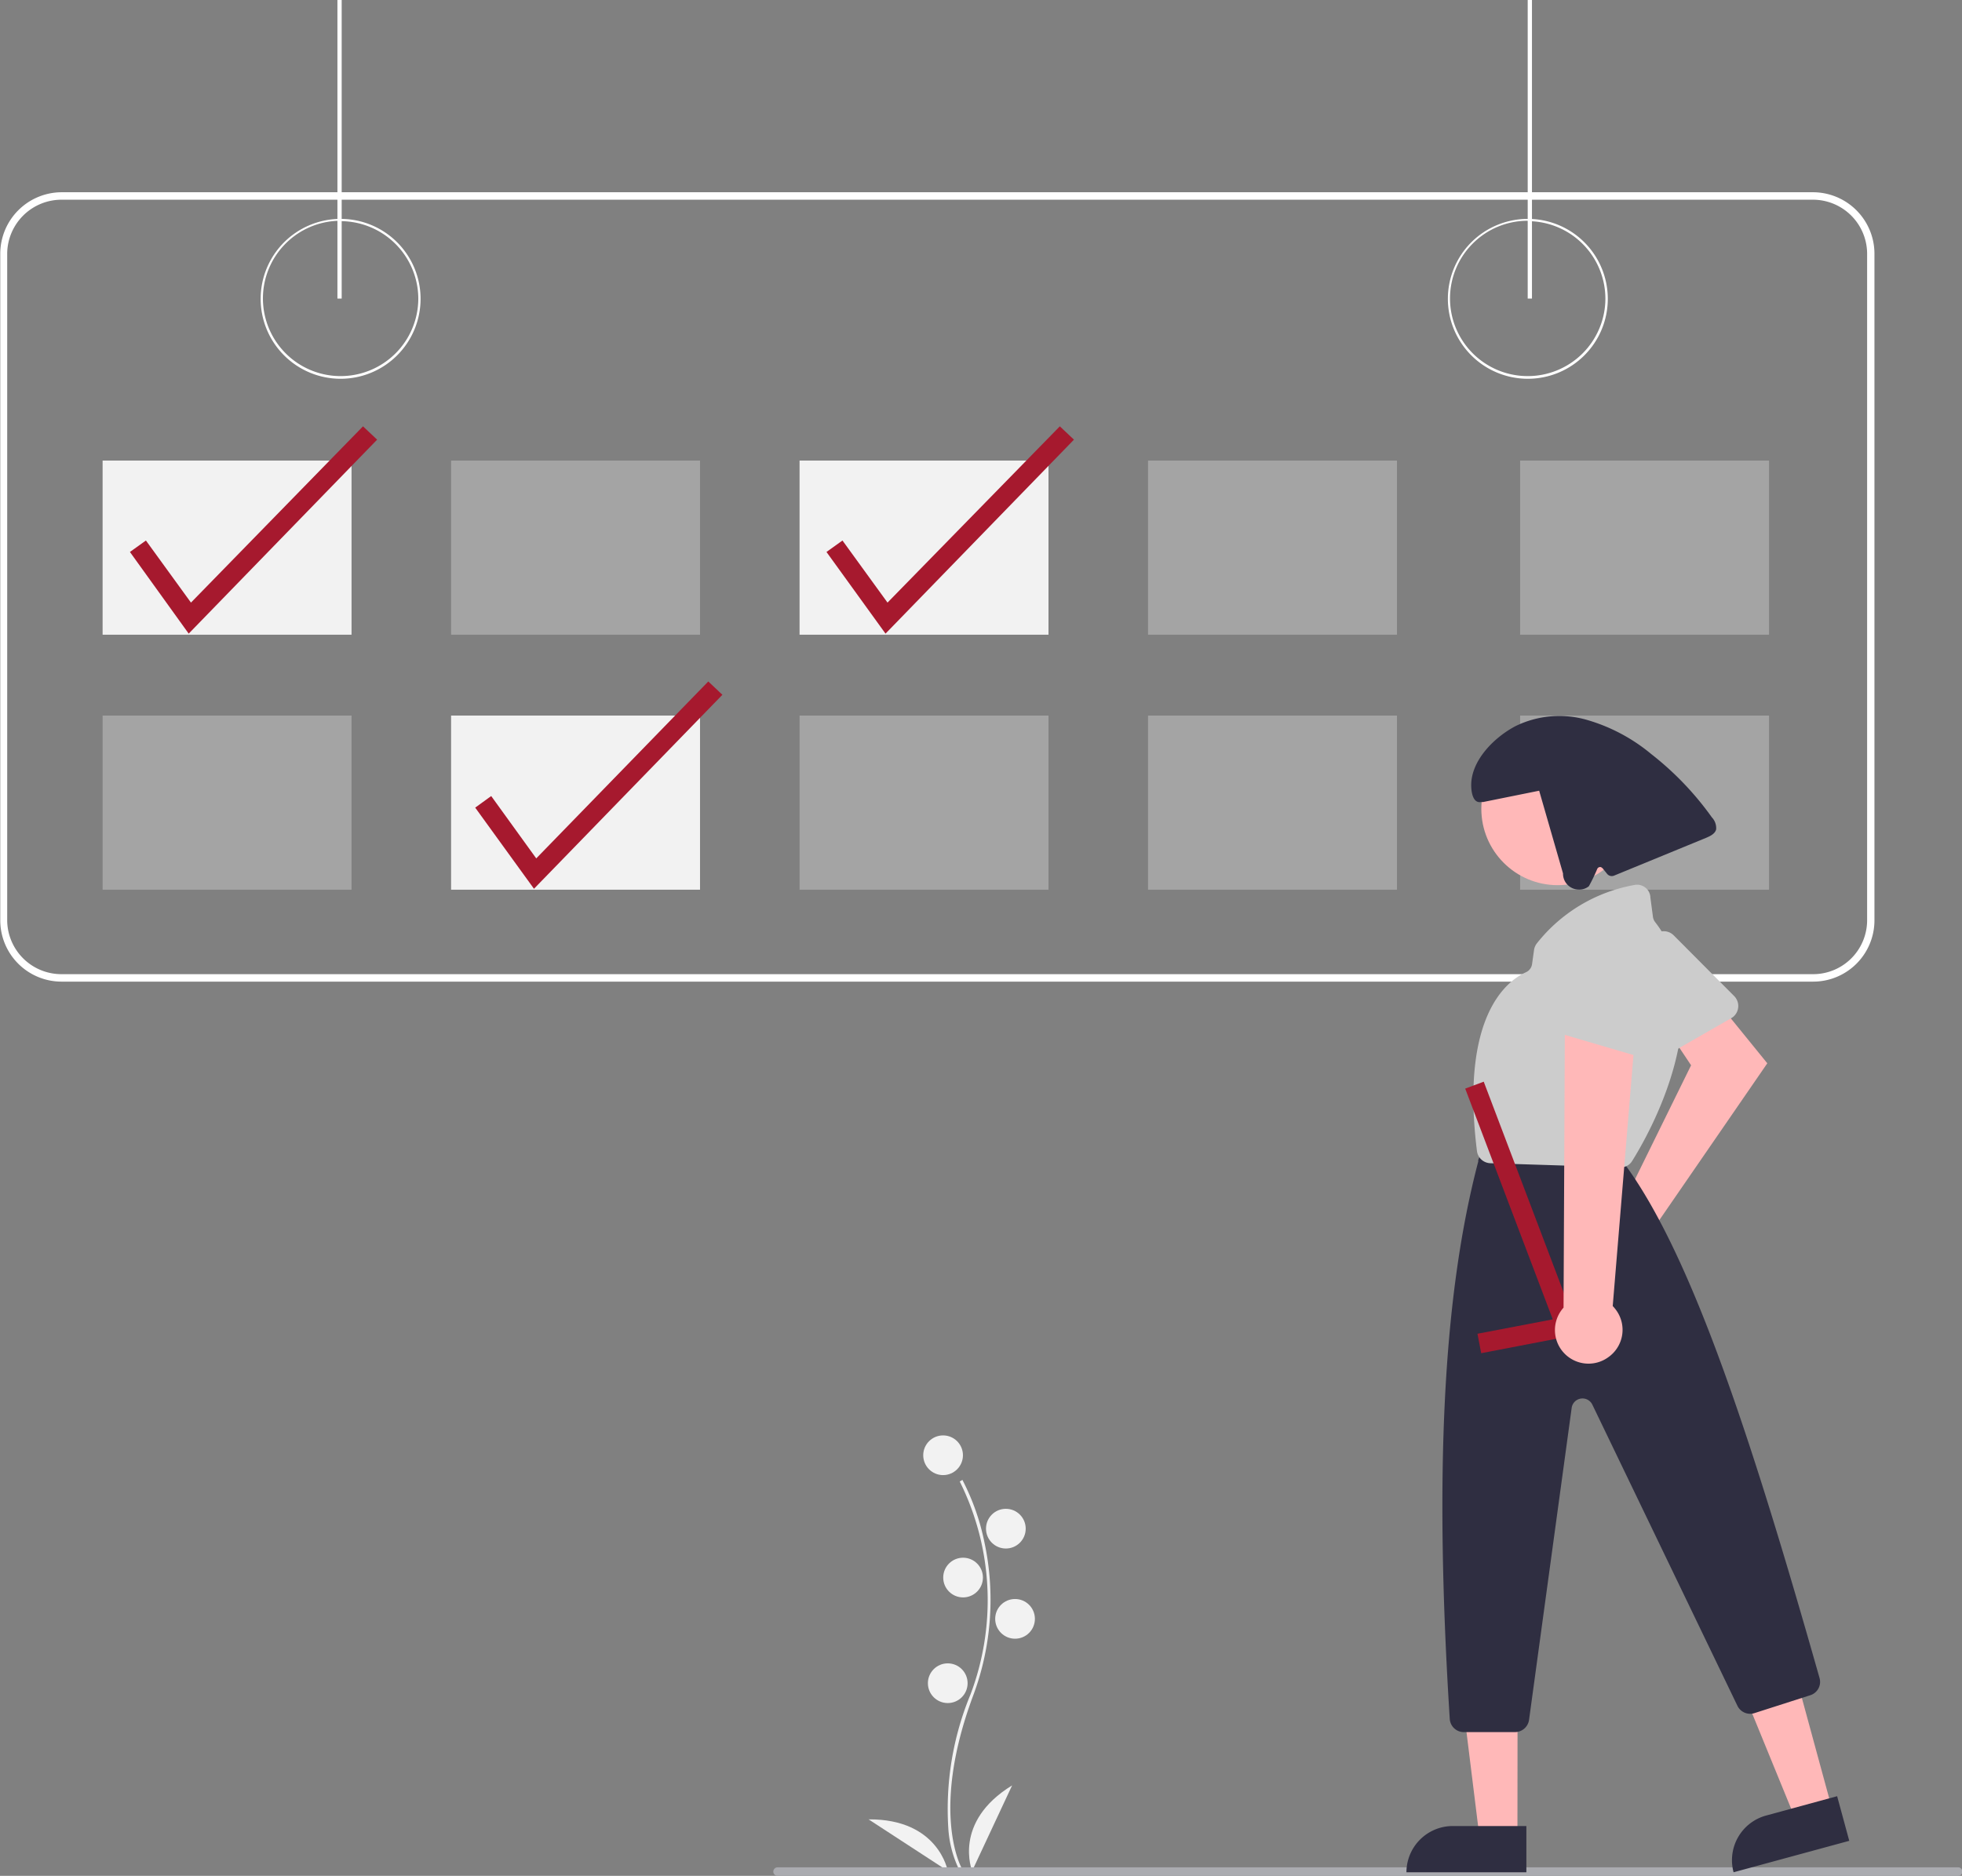 <svg id="Livello_1" data-name="Livello 1" xmlns="http://www.w3.org/2000/svg" viewBox="0 0 147.23 140.8"><rect x="0" y="0" width="147.23" height="140.8" fill="#808080" stroke="none"/><defs><style>.cls-1{fill:#fff;}.cls-2,.cls-3{fill:#f2f2f2;}.cls-3{isolation:isolate;opacity:0.32;}.cls-4{fill:#a6192e;}.cls-5{fill:#aaabb0;}.cls-6{fill:#ffb8b8;}.cls-7{fill:#ccc;}.cls-8{fill:#2f2e41;}</style></defs><g id="Group_65" data-name="Group 65"><path id="Path_140" data-name="Path 140" class="cls-1" d="M36.54,29a6,6,0,1,1,6-6,6,6,0,0,1-6,6Zm0-11.86A5.83,5.83,0,1,0,42.37,23h0a5.84,5.84,0,0,0-5.83-5.83h0Z" transform="translate(-10.98 -0.57)"/><path id="Path_174" data-name="Path 174" class="cls-1" d="M125.63,29a6,6,0,1,1,6-6h0A6,6,0,0,1,125.63,29Zm0-11.86A5.83,5.83,0,1,0,131.45,23h0a5.83,5.83,0,0,0-5.82-5.83h0Z" transform="translate(-10.98 -0.57)"/><path id="Path_146" data-name="Path 146" class="cls-1" d="M147,15H15.61A4.62,4.62,0,0,0,11,19.56V69.67a4.6,4.6,0,0,0,4.63,4.58H147a4.6,4.6,0,0,0,4.64-4.58V19.56A4.62,4.62,0,0,0,147,15Zm4.09,54.69a4.05,4.05,0,0,1-4.09,4H15.61a4.07,4.07,0,0,1-4.09-4V19.56a4.08,4.08,0,0,1,4.09-4H147a4.07,4.07,0,0,1,4.09,4Z" transform="translate(-10.98 -0.57)"/><rect id="Rectangle_21" data-name="Rectangle 21" class="cls-2" x="7.7" y="34.57" width="18.68" height="13.07"/><rect id="Rectangle_30" data-name="Rectangle 30" class="cls-3" x="33.85" y="34.57" width="18.68" height="13.07"/><rect id="Rectangle_31" data-name="Rectangle 31" class="cls-2" x="60" y="34.57" width="18.68" height="13.07"/><rect id="Rectangle_32" data-name="Rectangle 32" class="cls-3" x="86.15" y="34.57" width="18.68" height="13.07"/><rect id="Rectangle_33" data-name="Rectangle 33" class="cls-3" x="7.7" y="53.71" width="18.68" height="13.07"/><rect id="Rectangle_34" data-name="Rectangle 34" class="cls-2" x="33.85" y="53.71" width="18.68" height="13.07"/><rect id="Rectangle_35" data-name="Rectangle 35" class="cls-3" x="60" y="53.71" width="18.68" height="13.07"/><rect id="Rectangle_36" data-name="Rectangle 36" class="cls-3" x="86.15" y="53.71" width="18.68" height="13.07"/><path id="Path_168" data-name="Path 168" class="cls-4" d="M51.05,67.28l-4.41-6.09,1.2-.87L51.22,65,64.13,51.72l1.06,1Z" transform="translate(-10.98 -0.57)"/><path id="Path_176" data-name="Path 176" class="cls-4" d="M77.43,48.13,73,42l1.2-.86,3.38,4.66L90.51,32.57l1.06,1Z" transform="translate(-10.98 -0.57)"/><rect id="Rectangle_38" data-name="Rectangle 38" class="cls-1" x="25.32" width="0.32" height="22.41"/><rect id="Rectangle_40" data-name="Rectangle 40" class="cls-1" x="114.64" width="0.32" height="22.41"/><path id="Path_238" data-name="Path 238" class="cls-4" d="M25.14,48.13,20.73,42l1.2-.86,3.38,4.66L38.22,32.57l1.06,1Z" transform="translate(-10.98 -0.57)"/><rect id="Rectangle_32-2" data-name="Rectangle 32-2" class="cls-3" x="114.07" y="34.57" width="18.68" height="13.07"/><rect id="Rectangle_36-2" data-name="Rectangle 36-2" class="cls-3" x="114.07" y="53.71" width="18.68" height="13.07"/><g id="Group_3" data-name="Group 3"><g id="Group_7" data-name="Group 7"><path id="Path_149" data-name="Path 149" class="cls-2" d="M83,141a8.3,8.3,0,0,1-.86-3.23,22.49,22.49,0,0,1,1.66-10,20,20,0,0,0-.8-16l.2-.12a17.91,17.91,0,0,1,1.66,4.72A20.51,20.51,0,0,1,84,127.86c-3.27,8.79-.84,13-.81,13Z" transform="translate(-10.98 -0.57)"/><circle id="Ellipse_19" data-name="Ellipse 19" class="cls-2" cx="70.77" cy="109.23" r="1.49"/><circle id="Ellipse_20" data-name="Ellipse 20" class="cls-2" cx="75.48" cy="114.74" r="1.49"/><circle id="Ellipse_21" data-name="Ellipse 21" class="cls-2" cx="72.27" cy="118.41" r="1.49"/><circle id="Ellipse_22" data-name="Ellipse 22" class="cls-2" cx="76.17" cy="121.51" r="1.49"/><circle id="Ellipse_23" data-name="Ellipse 23" class="cls-2" cx="71.12" cy="126.34" r="1.49"/><path id="Path_150" data-name="Path 150" class="cls-2" d="M83.93,141s-1.49-3.67,3-6.42Z" transform="translate(-10.98 -0.57)"/><path id="Path_151" data-name="Path 151" class="cls-2" d="M82.1,141s-.68-3.91-5.94-3.87Z" transform="translate(-10.98 -0.57)"/></g><path id="Path_88" data-name="Path 88" class="cls-5" d="M157.87,141.37H69.33a.32.32,0,0,1,0-.64h88.59a.32.32,0,1,1,0,.64Z" transform="translate(-10.98 -0.57)"/><g id="Group_8" data-name="Group 8"><path id="Path_200" data-name="Path 200" class="cls-6" d="M132.39,91l.38-.08,5.11-10.39-1.56-2.34,3.22-2.81,4.06,5-8.26,12a2.45,2.45,0,1,1-3.23-1.24l.28-.11Z" transform="translate(-10.98 -0.57)"/><path id="Path_201" data-name="Path 201" class="cls-7" d="M141.12,76.82a1.08,1.08,0,0,1-.24.18l-5.23,3a1,1,0,0,1-1.43-.38h0a.56.56,0,0,1-.05-.08l-2.54-5.37a1.05,1.05,0,0,1,.36-1.32l3.24-2.2a1.06,1.06,0,0,1,1.34.12l4.53,4.55A1.06,1.06,0,0,1,141.12,76.82Z" transform="translate(-10.98 -0.57)"/><path id="Path_202" data-name="Path 202" class="cls-6" d="M148.46,136.34l-2.76.75-4.21-10.29,4.07-1.11Z" transform="translate(-10.98 -0.57)"/><path id="Path_203" data-name="Path 203" class="cls-8" d="M143.52,136.84l5.32-1.45.91,3.35-8.68,2.36a3.47,3.47,0,0,1,2.45-4.26Z" transform="translate(-10.98 -0.57)"/><path id="Path_204" data-name="Path 204" class="cls-6" d="M124.85,138.45H122l-1.36-11h4.22Z" transform="translate(-10.98 -0.57)"/><path id="Path_205" data-name="Path 205" class="cls-8" d="M120,137.63h5.52v3.47h-9a3.48,3.48,0,0,1,3.48-3.47Z" transform="translate(-10.98 -0.57)"/><circle id="Ellipse_33" data-name="Ellipse 33" class="cls-6" cx="116.89" cy="60.71" r="5.73"/><path id="Path_206" data-name="Path 206" class="cls-8" d="M124.68,130.58h-3.91a1.06,1.06,0,0,1-1-1c-1.17-18.53-.49-31.82,2.14-41.83l0-.12.22-.53a1,1,0,0,1,1-.66h8a1.06,1.06,0,0,1,.8.37L133,88.09l.06.08c4.93,6.87,9.34,20.3,14.46,38.35a1.05,1.05,0,0,1-.69,1.29l-4.21,1.35a1.06,1.06,0,0,1-1.26-.55L130.47,106a.82.82,0,0,0-1.55.24l-3.2,23.43A1.07,1.07,0,0,1,124.68,130.58Z" transform="translate(-10.98 -0.57)"/><path id="Path_207" data-name="Path 207" class="cls-7" d="M132.58,88.19h0l-9.77-.31a1.05,1.05,0,0,1-1-.93c-1.24-10,2.16-12.71,3.67-13.4a.79.79,0,0,0,.47-.64l.14-1a1.07,1.07,0,0,1,.2-.51A12,12,0,0,1,133.61,67a1,1,0,0,1,1.21.84h0a.43.43,0,0,1,0,.05l.2,1.51a.81.81,0,0,0,.17.39c5,6.49-.57,16.07-1.73,17.92h0A1,1,0,0,1,132.58,88.19Z" transform="translate(-10.98 -0.57)"/><path id="Path_239" data-name="Path 239" class="cls-4" d="M129.51,100.72l-7.38,1.42-.28-1.46,5.65-1.08-6.57-17.32,1.39-.52Z" transform="translate(-10.98 -0.57)"/><path id="Path_208" data-name="Path 208" class="cls-8" d="M139.44,61.92a22.87,22.87,0,0,0-4.56-4.76,13.32,13.32,0,0,0-4.83-2.56,7.47,7.47,0,0,0-5.36.48c-1.62.86-3.3,2.57-3.31,4.41,0,.59.15,1.38.73,1.28l.16,0,4.21-.85,1.79,6.21a1.19,1.19,0,0,0,1.19,1.21,1.13,1.13,0,0,0,.75-.25,13.5,13.5,0,0,0,.62-1.28.24.24,0,0,1,.3-.15l.11.08.33.41a.45.45,0,0,0,.54.14L139,63.46c.31-.13.67-.3.76-.63A1.17,1.17,0,0,0,139.44,61.92Z" transform="translate(-10.98 -0.57)"/><path id="Path_211" data-name="Path 211" class="cls-6" d="M131.67,102.44a2.51,2.51,0,0,0,.61-3.5,3,3,0,0,0-.28-.34l1.81-21.91-5.4.74-.1,21.29a2.52,2.52,0,0,0,3.36,3.72Z" transform="translate(-10.98 -0.57)"/><path id="Path_212" data-name="Path 212" class="cls-7" d="M134.17,79.85a1,1,0,0,1-.3,0l-5.8-1.7a1.06,1.06,0,0,1-.71-1.31l0-.08,2.15-5.55a1,1,0,0,1,1.2-.64l3.83.83a1.06,1.06,0,0,1,.83,1.06l-.18,6.41a1.06,1.06,0,0,1-1.05,1Z" transform="translate(-10.98 -0.57)"/></g></g></g></svg>